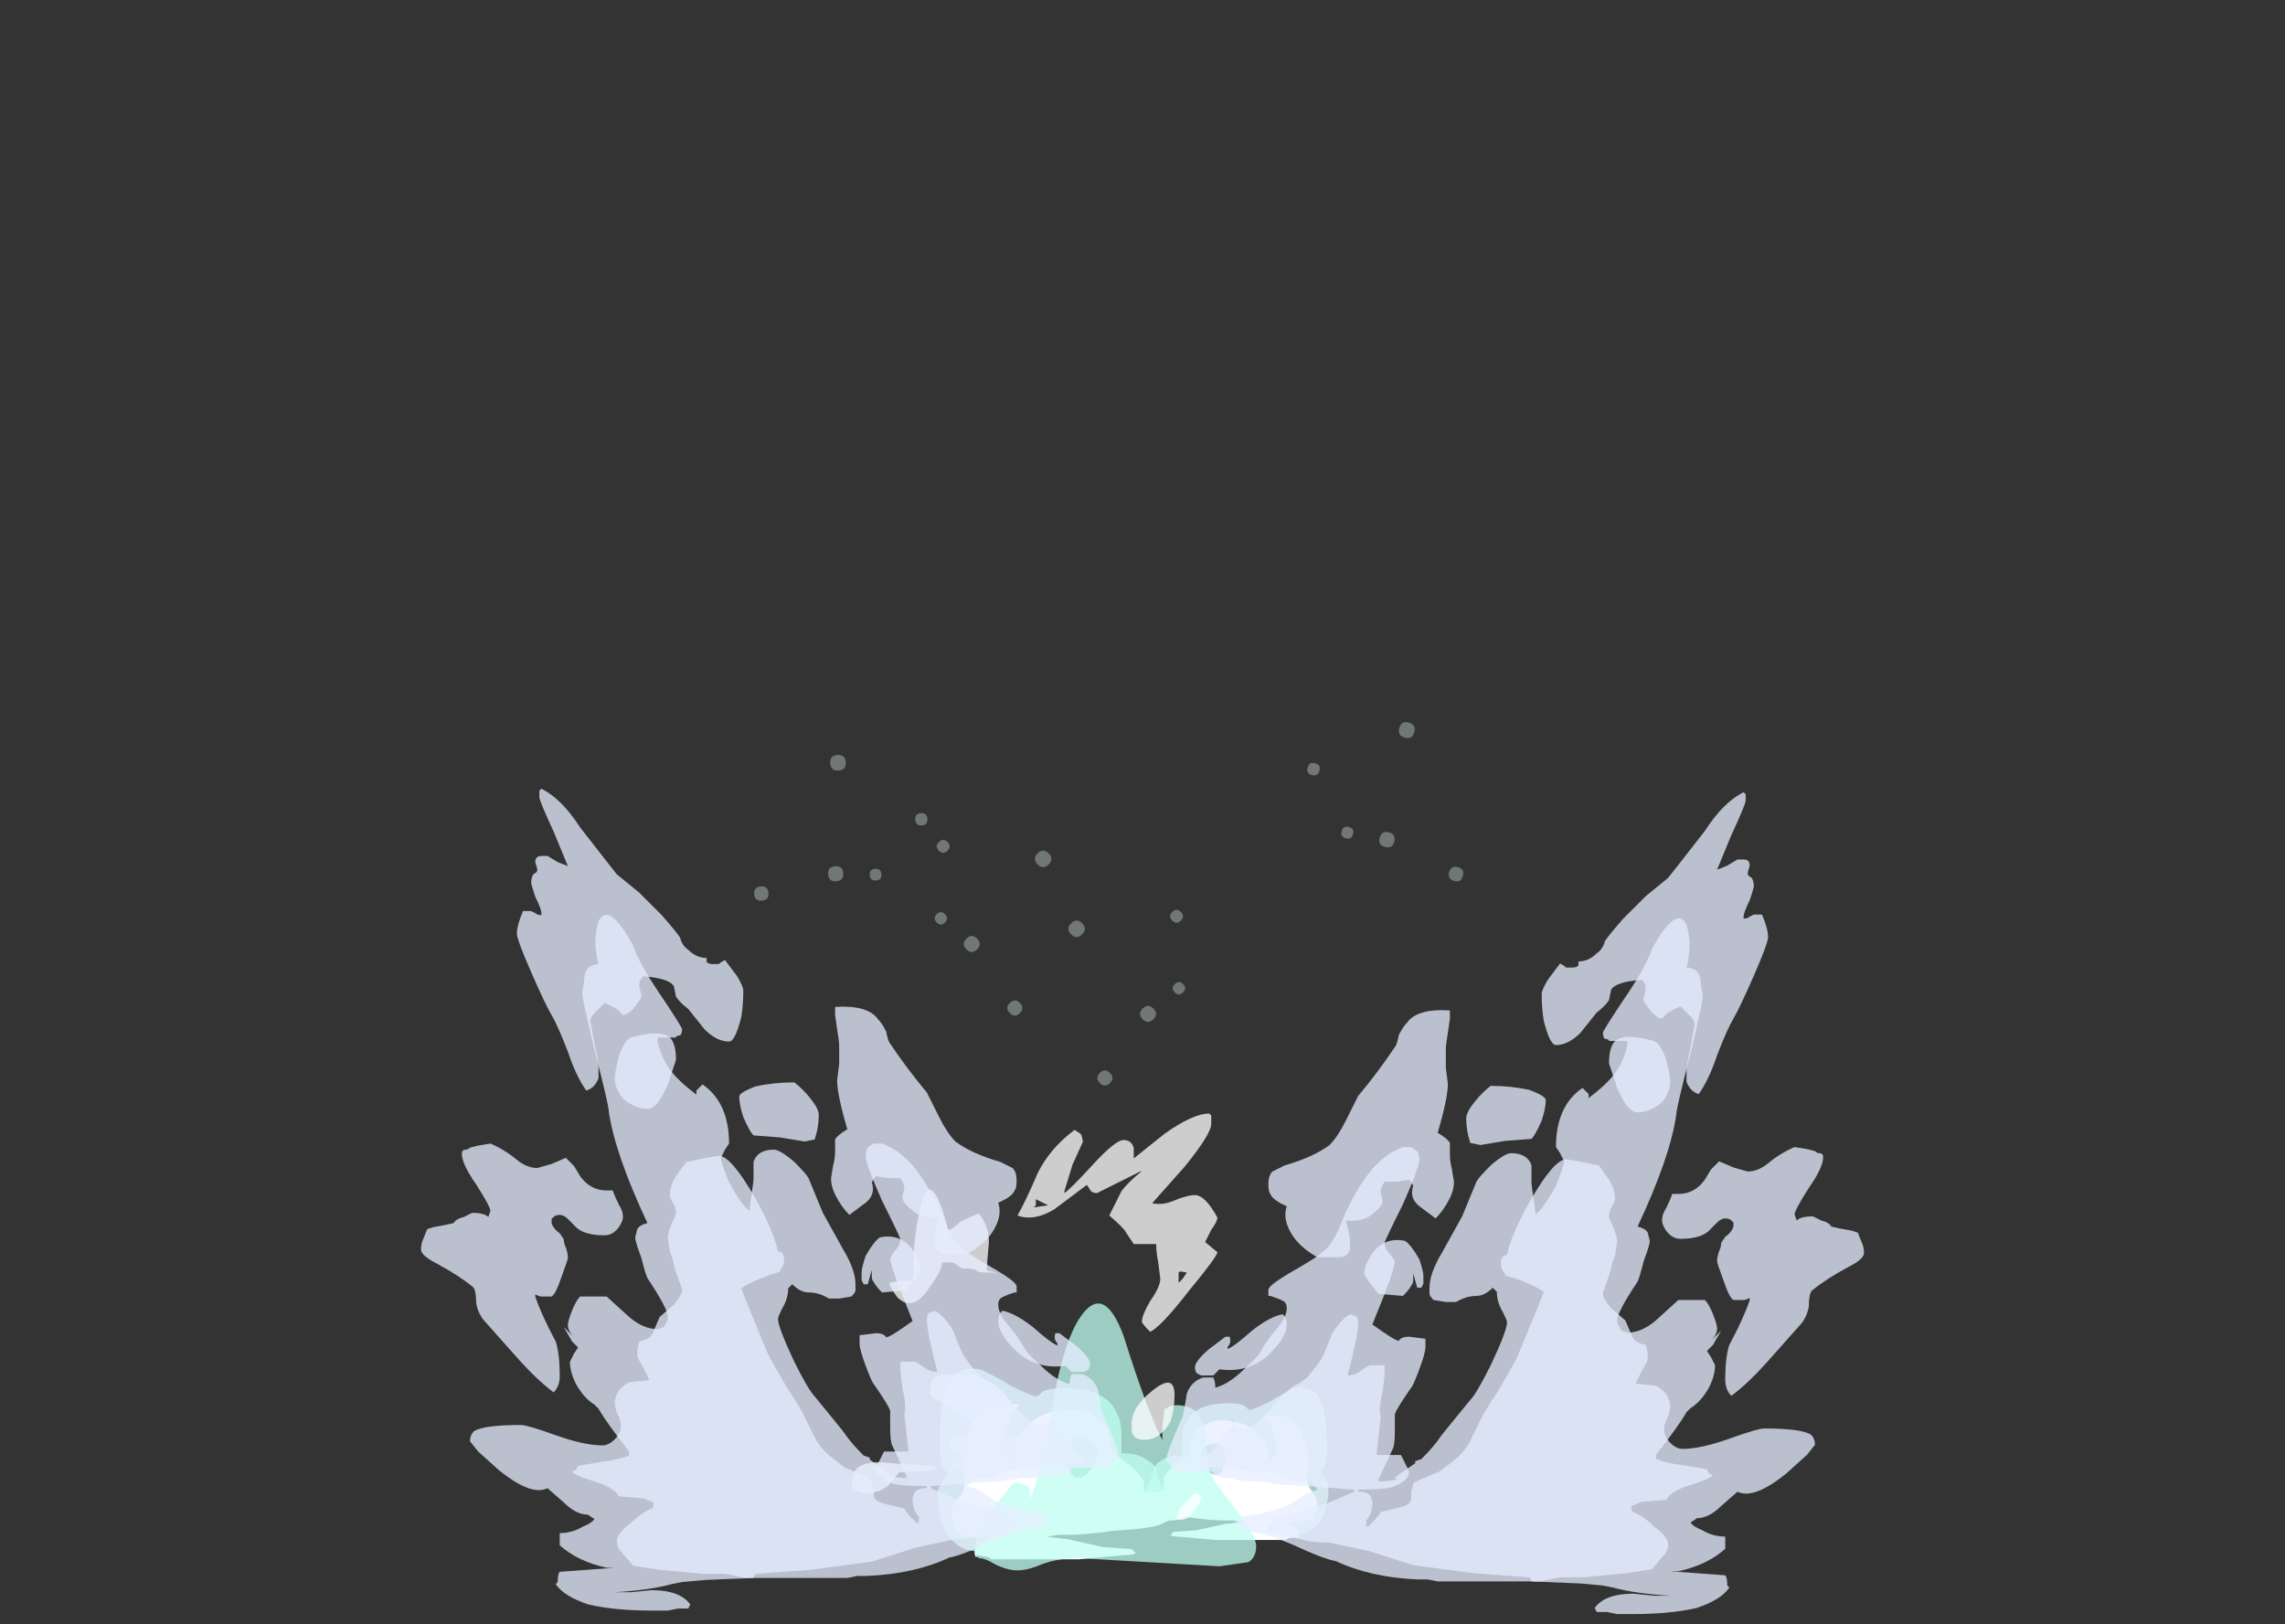 <?xml version="1.0" encoding="UTF-8" standalone="no"?>
<svg xmlns:ffdec="https://www.free-decompiler.com/flash" xmlns:xlink="http://www.w3.org/1999/xlink" ffdec:objectType="frame" height="278.75px" width="392.1px" xmlns="http://www.w3.org/2000/svg">
  <rect width="100%" height="100%" fill="#333333" stroke="none"/>
  <g transform="matrix(1.0, 0.0, 0.0, 1.0, 195.85, 253.05)">
    <use ffdec:characterId="2637" height="3.6" transform="matrix(7.0, 0.0, 0.0, 7.0, -49.6, -17.5)" width="4.5" xlink:href="#shape0"/>
    <use ffdec:characterId="2639" height="4.65" transform="matrix(7.0, 0.0, 0.0, 7.0, -34.9, -18.0)" width="6.25" xlink:href="#shape1"/>
    <use ffdec:characterId="2639" height="4.65" transform="matrix(-5.592, 0.0, 0.0, 5.592, 32.095, -14.762)" width="6.25" xlink:href="#shape1"/>
    <use ffdec:characterId="2640" height="11.2" transform="matrix(7.0, 0.0, 0.0, 7.0, -43.3, -61.95)" width="9.0" xlink:href="#shape2"/>
    <use ffdec:characterId="2633" height="0.6" transform="matrix(-4.74, 0.0, 0.0, -4.74, -9.678, -92.228)" width="0.6" xlink:href="#shape3"/>
    <use ffdec:characterId="2633" height="0.6" transform="matrix(-4.348, 0.0, 0.0, -4.348, -4.946, -66.746)" width="0.6" xlink:href="#shape3"/>
    <use ffdec:characterId="2633" height="0.6" transform="matrix(-4.599, 0.0, 0.0, -4.599, 2.53, -77.67)" width="0.6" xlink:href="#shape3"/>
    <use ffdec:characterId="2633" height="0.6" transform="matrix(-3.559, 0.0, 0.0, -3.559, 7.518, -82.382)" width="0.6" xlink:href="#shape3"/>
    <use ffdec:characterId="2633" height="0.6" transform="matrix(-3.724, 0.0, 0.0, -3.724, 7.167, -94.683)" width="0.6" xlink:href="#shape3"/>
    <use ffdec:characterId="2633" height="0.6" transform="matrix(4.739, 0.0, 0.0, -4.74, -18.272, -104.228)" width="0.6" xlink:href="#shape3"/>
    <use ffdec:characterId="2633" height="0.6" transform="matrix(4.348, 0.0, 0.0, -4.348, -23.004, -78.746)" width="0.6" xlink:href="#shape3"/>
    <use ffdec:characterId="2633" height="0.6" transform="matrix(4.598, 0.0, 0.0, -4.599, -30.48, -89.67)" width="0.6" xlink:href="#shape3"/>
    <use ffdec:characterId="2633" height="0.6" transform="matrix(3.558, 0.0, 0.0, -3.559, -35.467, -94.382)" width="0.6" xlink:href="#shape3"/>
    <use ffdec:characterId="2633" height="0.6" transform="matrix(3.724, 0.0, 0.0, -3.724, -35.117, -106.683)" width="0.6" xlink:href="#shape3"/>
    <use ffdec:characterId="2633" height="0.6" transform="matrix(4.116, -2.349, -2.349, -4.117, 45.02, -125.81)" width="0.6" xlink:href="#shape3"/>
    <use ffdec:characterId="2633" height="0.6" transform="matrix(3.777, -2.155, -2.155, -3.777, 53.514, -101.27)" width="0.6" xlink:href="#shape3"/>
    <use ffdec:characterId="2633" height="0.6" transform="matrix(3.994, -2.279, -2.279, -3.994, 41.636, -107.068)" width="0.6" xlink:href="#shape3"/>
    <use ffdec:characterId="2633" height="0.6" transform="matrix(3.091, -1.764, -1.764, -3.091, 34.952, -108.694)" width="0.6" xlink:href="#shape3"/>
    <use ffdec:characterId="2633" height="0.6" transform="matrix(3.234, -1.845, -1.845, -3.235, 29.133, -119.526)" width="0.6" xlink:href="#shape3"/>
    <use ffdec:characterId="2633" height="0.6" transform="matrix(-3.563, -3.113, 3.114, -3.563, -51.915, -120.147)" width="0.6" xlink:href="#shape3"/>
    <use ffdec:characterId="2633" height="0.6" transform="matrix(-3.268, -2.856, 2.856, -3.269, -65.076, -97.862)" width="0.6" xlink:href="#shape3"/>
    <use ffdec:characterId="2633" height="0.6" transform="matrix(-3.457, -3.02, 3.021, -3.458, -52.319, -101.157)" width="0.6" xlink:href="#shape3"/>
    <use ffdec:characterId="2633" height="0.6" transform="matrix(-2.675, -2.337, 2.337, -2.675, -45.499, -101.446)" width="0.6" xlink:href="#shape3"/>
    <use ffdec:characterId="2633" height="0.6" transform="matrix(-2.8, -2.446, 2.446, -2.8, -37.644, -110.876)" width="0.6" xlink:href="#shape3"/>
    <use ffdec:characterId="2641" height="20.15" transform="matrix(-7.0, 0.0, 0.0, 7.0, -3.9, -117.7)" width="17.1" xlink:href="#shape4"/>
    <use ffdec:characterId="2641" height="20.15" transform="matrix(7.0, 0.0, 0.0, 7.0, 4.3, -117.1)" width="17.1" xlink:href="#shape4"/>
  </g>
  <defs>
    <g id="shape0" transform="matrix(1.0, 0.0, 0.0, 1.0, 7.1, 3.85)">
      <path d="M-6.2 -1.1 Q-6.4 -0.9 -6.75 -0.9 -7.0 -0.9 -7.1 -1.05 L-7.1 -1.2 Q-7.1 -1.65 -6.45 -1.65 L-5.05 -1.55 -5.05 -1.5 -5.1 -1.45 -5.95 -1.4 Q-6.0 -1.35 -6.2 -1.1 M-4.2 -3.8 Q-3.8 -3.7 -3.5 -3.45 -3.2 -3.2 -3.2 -2.95 -3.2 -2.8 -3.25 -2.6 -3.35 -2.4 -3.6 -2.4 -3.75 -2.4 -4.15 -2.6 L-4.55 -2.9 -5.15 -3.25 Q-5.2 -3.3 -5.2 -3.4 -5.2 -3.75 -4.9 -3.8 L-4.2 -3.8 M-4.05 -2.0 Q-4.05 -1.9 -4.2 -1.75 L-4.45 -1.5 -4.7 -1.5 -4.6 -1.6 -4.45 -1.7 -4.4 -1.8 Q-4.6 -1.9 -4.7 -2.0 -4.7 -2.05 -4.7 -2.15 -4.5 -2.35 -4.25 -2.3 -4.05 -2.2 -4.05 -2.0 M-3.75 -2.35 L-3.7 -2.35 Q-3.55 -2.25 -3.25 -2.25 -3.0 -2.3 -2.85 -2.1 -2.6 -1.8 -2.6 -1.6 -2.6 -1.3 -2.9 -1.1 -3.15 -1.2 -3.15 -1.4 -3.2 -1.7 -3.25 -1.8 -3.55 -1.75 -3.6 -1.95 L-3.75 -2.35 M-4.25 -0.65 L-4.1 -0.7 -3.95 -0.55 Q-3.9 -0.5 -3.9 -0.4 -4.0 -0.3 -4.1 -0.25 L-4.25 -0.3 -4.3 -0.45 Q-4.3 -0.6 -4.25 -0.65" fill="#ffffff" fill-opacity="0.753" fill-rule="evenodd" stroke="none"/>
    </g>
    <g id="shape1" transform="matrix(1.0, 0.0, 0.0, 1.0, 3.2, 2.3)">
      <path d="M1.3 -0.25 Q1.7 -0.25 1.9 -0.1 2.1 0.0 2.15 0.15 2.2 0.3 2.25 0.5 2.35 0.75 2.45 0.9 2.4 1.05 2.3 1.1 2.2 1.15 2.05 1.15 1.8 1.15 1.75 0.95 1.7 0.9 1.7 0.8 L1.75 0.65 Q1.75 0.4 1.6 0.35 1.45 0.2 1.0 0.25 0.75 0.5 0.1 0.8 -0.6 1.1 -1.15 1.1 -1.4 1.1 -1.75 0.95 L-2.1 0.8 Q-2.15 0.8 -2.3 0.85 -2.45 0.95 -2.65 1.0 -2.5 1.2 -2.1 1.4 L-1.8 1.55 Q-1.7 1.65 -1.65 1.75 -1.7 1.95 -1.95 2.05 -2.15 2.15 -2.25 2.15 -2.75 2.15 -3.05 1.6 -3.15 1.3 -3.2 1.0 -3.2 0.7 -3.2 0.65 -3.15 0.5 -2.95 0.25 -3.1 0.15 -3.15 -0.2 -3.15 -0.3 -3.15 -0.7 -3.15 -1.75 -2.85 -2.1 -2.6 -2.4 -2.15 -2.3 -1.9 -2.2 -1.4 -1.9 -0.9 -1.65 -0.8 -1.65 -0.75 -1.65 -0.7 -1.7 L-0.65 -1.75 Q-0.5 -1.85 -0.15 -1.85 0.95 -1.85 1.2 -1.2 1.3 -1.0 1.3 -0.65 L1.3 -0.25 M-0.45 -1.2 L-0.65 -1.05 -0.65 -0.95 Q-0.6 -0.95 -0.5 -0.95 -0.45 -0.95 -0.35 -1.05 -0.25 -1.25 -0.25 -1.3 L-0.2 -1.35 Q-0.3 -1.3 -0.45 -1.2 M-1.1 -0.05 Q-1.2 0.2 -1.45 0.35 L-1.5 0.4 -1.3 0.45 -1.05 0.45 -1.05 0.15 Q-1.05 0.0 -0.95 -0.3 L-1.0 -0.25 -1.1 -0.05" fill="#bffff0" fill-opacity="0.753" fill-rule="evenodd" stroke="none"/>
      <path d="M0.35 -0.6 Q0.2 -0.65 0.1 -0.55 -0.05 -0.4 -0.05 -0.2 -0.05 -0.1 0.0 0.05 0.05 0.35 0.25 0.35 0.4 0.35 0.55 0.15 0.7 -0.05 0.7 -0.2 0.7 -0.4 0.6 -0.5 0.5 -0.6 0.35 -0.6 M1.15 -0.2 Q1.25 -0.15 1.45 0.0 1.75 0.25 1.85 0.45 L1.85 0.8 1.9 0.85 1.95 0.85 2.15 0.9 2.2 0.85 Q2.3 0.85 2.35 0.9 L2.8 0.9 Q2.85 0.9 2.95 0.95 3.05 1.0 3.05 1.05 3.05 1.15 2.95 1.25 2.75 1.4 2.5 1.4 L2.45 1.4 2.25 1.5 Q2.0 1.6 1.1 1.65 0.45 1.75 -0.05 1.75 L-0.25 1.75 -0.55 1.8 -0.5 1.8 -0.1 1.85 -0.05 1.85 0.85 2.05 1.55 2.1 1.65 2.2 Q1.55 2.25 1.35 2.25 L0.25 2.35 -1.9 2.35 -1.95 2.3 -2.25 2.25 -2.25 2.3 Q-2.3 2.3 -2.3 2.15 -2.3 2.05 -1.95 1.8 L-2.4 1.8 -2.5 1.75 -2.55 1.75 Q-2.6 1.8 -2.65 1.75 L-2.7 1.7 Q-2.75 1.65 -2.8 1.5 -2.85 1.35 -2.85 1.2 -2.85 1.05 -2.8 1.0 L-2.7 0.85 Q-2.55 0.7 -2.55 0.45 L-2.55 0.25 Q-2.6 0.15 -2.6 0.05 -2.6 -0.5 -2.35 -0.95 -2.1 -1.5 -1.55 -1.45 L-1.2 -1.45 Q-1.3 -1.35 -1.4 -1.2 -1.6 -0.95 -1.6 -0.5 -1.6 -0.4 -1.6 -0.3 -1.55 -0.2 -1.45 -0.1 L-1.4 -0.1 Q-1.35 -0.6 -1.05 -0.9 -0.7 -1.25 -0.2 -1.3 0.3 -1.4 0.65 -1.15 1.05 -0.95 1.05 -0.45 L1.05 -0.35 1.15 -0.2 M2.85 1.15 L2.95 1.1 2.7 1.05 2.55 1.0 2.65 1.15 2.85 1.15 M-0.55 1.8 L-0.55 1.8" fill="#ffffff" fill-rule="evenodd" stroke="none"/>
    </g>
    <g id="shape2" transform="matrix(1.0, 0.0, 0.0, 1.0, 6.2, 10.2)">
      <path d="M2.3 -0.5 Q2.8 0.15 2.8 0.4 2.8 0.7 2.6 0.8 L1.9 0.9 -1.55 0.7 Q-2.05 0.7 -2.45 0.85 -2.8 1.0 -3.05 1.0 -3.3 1.0 -3.6 0.85 -3.85 0.7 -4.0 0.7 L-4.1 0.6 -4.1 0.4 Q-4.1 0.0 -3.15 -1.15 -2.85 -1.15 -2.75 -1.0 L-2.75 -0.75 Q-2.45 -1.4 -2.2 -3.0 -1.95 -4.5 -1.55 -5.15 -0.95 -6.1 -0.45 -4.75 0.15 -2.85 0.5 -2.2 L0.5 -2.5 0.55 -2.95 0.65 -3.0 Q0.7 -3.05 0.85 -3.05 1.45 -3.05 1.55 -2.4 1.6 -1.6 1.7 -1.35 1.75 -1.2 2.3 -0.5" fill="#bffff0" fill-opacity="0.753" fill-rule="evenodd" stroke="none"/>
      <path d="M1.7 -9.95 Q1.7 -9.7 1.05 -8.9 L0.25 -8.0 Q0.5 -7.95 0.75 -8.05 1.1 -8.2 1.3 -8.2 1.55 -8.2 1.85 -7.65 1.85 -7.55 1.7 -7.35 L1.55 -7.05 1.85 -6.8 Q1.85 -6.7 1.15 -5.85 0.45 -4.95 0.2 -4.85 0.0 -5.05 0.0 -5.1 0.0 -5.25 0.2 -5.6 0.45 -5.95 0.45 -6.15 L0.4 -6.55 Q0.35 -6.8 0.35 -7.0 L-0.2 -7.0 -0.4 -7.3 Q-0.45 -7.4 -0.8 -7.7 L-0.5 -8.3 Q-0.35 -8.5 -0.05 -8.75 L0.0 -8.8 -1.1 -8.25 Q-1.2 -8.25 -1.25 -8.3 L-1.35 -8.45 -2.15 -7.85 Q-2.65 -7.55 -3.05 -7.7 -2.85 -8.05 -2.55 -8.75 -2.25 -9.35 -1.65 -9.8 L-1.5 -9.7 Q-1.45 -9.6 -1.45 -9.5 L-1.7 -8.95 -1.9 -8.3 -1.9 -8.25 Q-1.75 -8.35 -1.2 -8.95 -0.65 -9.55 -0.45 -9.55 -0.25 -9.55 -0.2 -9.35 L-0.2 -9.1 0.55 -9.7 Q1.25 -10.2 1.65 -10.2 L1.7 -10.15 1.7 -9.95 M1.1 -6.3 Q0.9 -6.35 0.9 -6.3 L0.9 -6.05 1.0 -6.15 1.1 -6.3 M0.05 -2.2 Q-0.2 -2.2 -0.25 -2.4 L-0.25 -2.6 Q-0.25 -3.0 0.25 -3.4 0.8 -3.85 0.8 -3.3 0.8 -2.95 0.7 -2.65 0.45 -2.2 0.05 -2.2 M1.5 -0.8 L1.25 -0.4 Q1.1 -0.2 0.85 -0.25 0.85 -0.4 1.0 -0.6 1.15 -0.75 1.3 -0.9 L1.5 -0.8 M-4.0 -7.75 Q-3.75 -7.45 -3.75 -7.05 -3.8 -6.55 -3.8 -6.35 L-3.55 -6.3 -3.75 -6.3 Q-4.05 -6.3 -4.05 -6.35 -4.1 -6.4 -4.35 -6.4 -4.45 -6.4 -4.55 -6.5 -4.6 -6.55 -4.7 -6.55 L-4.9 -6.55 Q-4.9 -6.35 -5.2 -5.95 -5.45 -5.55 -5.7 -5.55 -5.85 -5.55 -6.0 -5.7 -6.15 -5.9 -6.2 -6.05 L-5.95 -6.1 -5.65 -6.1 -5.6 -6.2 Q-5.6 -6.25 -5.6 -6.4 -5.6 -7.3 -5.4 -8.0 -5.15 -8.9 -4.75 -7.35 -4.65 -7.35 -4.45 -7.55 -4.25 -7.65 -4.0 -7.75 M-2.65 -7.9 L-2.3 -7.95 -2.6 -8.1 -2.6 -7.95 -2.65 -7.9" fill="#ffffff" fill-opacity="0.753" fill-rule="evenodd" stroke="none"/>
    </g>
    <g id="shape3" transform="matrix(1.0, 0.0, 0.0, 1.0, 0.3, 0.3)">
      <path d="M0.2 -0.2 Q0.3 -0.1 0.3 0.0 0.3 0.1 0.2 0.2 0.1 0.3 0.0 0.3 -0.1 0.3 -0.2 0.2 -0.3 0.1 -0.3 0.0 -0.3 -0.1 -0.2 -0.2 -0.1 -0.3 0.0 -0.3 0.1 -0.3 0.2 -0.2" fill="#e8f6fb" fill-opacity="0.341" fill-rule="evenodd" stroke="none"/>
    </g>
    <g id="shape4" transform="matrix(1.0, 0.0, 0.0, 1.0, 5.8, 19.0)">
      <path d="M8.4 -18.95 L8.4 -18.8 Q8.4 -18.7 8.05 -17.95 L7.7 -17.1 7.95 -17.2 8.2 -17.35 8.35 -17.35 Q8.5 -17.35 8.5 -17.2 8.45 -17.05 8.45 -17.0 8.45 -16.95 8.55 -16.9 8.6 -16.8 8.6 -16.7 8.6 -16.65 8.5 -16.35 8.35 -16.05 8.35 -15.95 L8.35 -15.9 Q8.45 -15.9 8.5 -15.95 L8.6 -16.0 8.8 -16.0 Q8.95 -15.65 8.95 -15.45 8.95 -15.3 8.6 -14.5 8.25 -13.7 8.1 -13.45 7.95 -13.2 7.7 -12.55 7.5 -11.95 7.25 -11.6 7.05 -11.65 6.95 -11.9 6.95 -12.0 6.95 -12.2 6.95 -12.3 7.05 -12.75 L7.15 -13.3 Q7.15 -13.4 7.05 -13.5 L6.8 -13.75 Q6.7 -13.7 6.5 -13.6 L6.35 -13.45 Q6.25 -13.45 6.1 -13.6 L5.95 -13.8 Q5.9 -13.85 5.9 -13.95 L5.95 -14.15 Q5.95 -14.3 5.9 -14.35 L5.85 -14.4 Q5.2 -14.35 5.1 -14.15 L5.05 -13.9 Q4.95 -13.75 4.75 -13.6 L4.35 -13.1 Q4.05 -12.8 3.75 -12.8 3.6 -12.8 3.45 -13.4 3.4 -13.7 3.4 -14.05 3.4 -14.15 3.55 -14.4 3.7 -14.6 3.85 -14.8 3.95 -14.75 4.0 -14.7 4.05 -14.7 4.15 -14.7 4.25 -14.7 4.3 -14.75 L4.3 -14.85 Q4.55 -14.85 4.75 -15.05 4.9 -15.15 4.95 -15.35 5.05 -15.5 5.4 -15.9 L5.95 -16.45 6.5 -16.9 Q6.7 -17.15 7.4 -18.05 7.85 -18.75 8.35 -19.0 L8.4 -18.95 M8.45 -9.7 Q8.7 -9.7 8.95 -9.9 9.25 -10.15 9.6 -10.3 L9.9 -10.25 10.1 -10.2 Q10.15 -10.15 10.2 -10.15 10.3 -10.15 10.3 -10.05 10.3 -9.8 9.95 -9.3 9.6 -8.75 9.6 -8.65 L9.65 -8.5 Q9.75 -8.6 10.05 -8.6 L10.25 -8.5 Q10.45 -8.45 10.5 -8.35 10.7 -8.3 11.0 -8.25 L11.15 -8.2 11.25 -7.95 Q11.3 -7.85 11.3 -7.7 11.3 -7.55 10.9 -7.35 10.35 -7.05 10.05 -6.8 9.95 -6.75 9.95 -6.4 9.9 -6.1 9.7 -5.9 L8.9 -5.0 Q8.45 -4.5 8.05 -4.2 7.9 -4.35 7.9 -4.6 7.9 -5.15 8.0 -5.45 8.35 -6.1 8.5 -6.55 L8.5 -6.6 Q8.4 -6.55 8.35 -6.55 L8.1 -6.55 Q8.0 -6.6 7.85 -7.05 7.7 -7.45 7.7 -7.5 7.7 -7.6 7.75 -7.75 7.8 -7.85 7.8 -7.95 L7.9 -8.1 Q8.05 -8.2 8.1 -8.35 L8.1 -8.45 8.05 -8.5 Q8.0 -8.55 7.9 -8.55 7.8 -8.55 7.7 -8.45 L7.55 -8.3 Q7.35 -8.05 6.8 -8.05 6.6 -8.05 6.45 -8.25 6.35 -8.4 6.35 -8.5 6.35 -8.65 6.45 -8.8 6.55 -9.0 6.6 -9.15 L6.75 -9.15 Q7.15 -9.15 7.4 -9.5 L7.55 -9.75 Q7.7 -9.9 7.75 -9.95 L8.1 -9.8 8.45 -9.7 M6.15 -12.9 Q6.3 -12.85 6.45 -12.45 6.55 -12.05 6.55 -11.9 6.55 -11.65 6.35 -11.4 6.05 -11.15 5.75 -11.15 5.5 -11.15 5.25 -11.75 5.15 -12.05 5.05 -12.35 5.05 -12.75 5.2 -12.9 5.45 -13.1 6.15 -12.9 M1.15 -13.6 L1.15 -13.45 1.1 -13.1 Q1.05 -12.8 1.05 -12.7 1.05 -12.5 1.05 -12.25 L1.1 -11.85 Q1.1 -11.5 0.85 -10.65 1.1 -10.5 1.15 -10.4 L1.15 -10.1 Q1.15 -9.95 1.2 -9.75 L1.25 -9.45 Q1.25 -9.25 1.15 -9.05 1.0 -8.75 0.8 -8.55 L0.4 -8.85 Q0.15 -9.05 0.25 -9.35 0.2 -9.45 0.15 -9.5 L-0.15 -9.45 -0.45 -9.45 Q-0.55 -9.3 -0.55 -9.2 L-0.5 -9.0 Q-0.5 -8.85 -0.7 -8.7 -0.95 -8.45 -1.4 -8.5 L-1.35 -8.3 Q-1.3 -8.1 -1.3 -8.0 -1.3 -7.85 -1.3 -7.8 -1.35 -7.6 -1.55 -7.6 L-2.1 -7.6 Q-2.55 -7.85 -2.75 -8.2 -2.95 -8.55 -2.85 -8.85 -3.2 -9.0 -3.25 -9.15 -3.3 -9.2 -3.3 -9.4 -3.3 -9.6 -3.2 -9.7 -3.1 -9.75 -2.9 -9.85 -2.2 -10.05 -1.8 -10.35 -1.6 -10.55 -1.4 -10.95 -1.15 -11.45 -1.1 -11.55 -0.6 -12.15 -0.2 -12.75 -0.15 -12.8 -0.1 -13.05 0.0 -13.25 0.1 -13.35 0.35 -13.7 1.15 -13.65 L1.15 -13.6 M3.15 -10.5 L2.5 -10.45 1.9 -10.35 1.65 -10.4 Q1.55 -10.7 1.55 -11.0 1.55 -11.15 1.75 -11.4 1.95 -11.65 2.15 -11.8 2.65 -11.8 3.1 -11.7 3.5 -11.55 3.5 -11.45 3.5 -11.25 3.4 -10.95 3.25 -10.6 3.15 -10.5 M5.05 -9.5 Q5.2 -9.25 5.2 -9.05 5.2 -8.95 5.1 -8.8 5.05 -8.7 5.05 -8.6 5.05 -8.55 5.15 -8.35 5.25 -8.1 5.25 -8.0 L5.2 -7.65 Q5.1 -7.4 5.1 -7.3 L5.0 -7.0 Q4.9 -6.75 4.9 -6.7 4.9 -6.6 5.1 -6.35 L5.45 -6.05 5.6 -5.7 Q5.65 -5.5 5.95 -5.45 6.0 -5.3 6.0 -5.1 6.0 -5.05 5.85 -4.8 L5.7 -4.5 6.2 -4.45 Q6.45 -4.3 6.5 -4.15 6.55 -4.05 6.55 -3.95 6.55 -3.85 6.5 -3.7 6.4 -3.5 6.4 -3.4 6.4 -3.2 6.55 -3.05 6.7 -2.9 6.85 -2.9 7.3 -2.9 8.0 -3.15 8.7 -3.4 8.85 -3.4 9.75 -3.4 10.0 -3.25 10.1 -3.15 10.1 -3.0 L9.9 -2.75 9.4 -2.3 Q8.6 -1.65 8.2 -1.85 L7.8 -1.5 Q7.5 -1.2 7.2 -1.2 7.15 -1.15 7.05 -1.1 7.1 -1.0 7.35 -0.9 7.6 -0.75 7.9 -0.75 L7.9 -0.45 Q7.45 -0.05 6.75 0.1 L6.55 0.1 7.9 0.2 Q7.95 0.25 7.95 0.45 L8.0 0.5 Q7.8 0.8 7.2 1.0 6.55 1.15 5.65 1.15 L5.25 1.15 5.0 1.1 4.75 1.1 4.7 1.0 Q4.95 0.65 5.65 0.65 L6.15 0.7 6.55 0.7 Q5.7 0.65 5.15 0.5 L4.9 0.45 4.35 0.4 3.15 0.35 Q3.15 0.3 3.1 0.25 L1.75 0.15 0.25 -0.05 -0.85 -0.4 -1.8 -0.6 Q-2.25 -0.6 -2.55 -0.7 L-2.85 -0.75 -3.05 -0.8 -3.1 -0.8 -3.1 -0.85 -3.25 -0.85 Q-3.3 -0.85 -3.3 -0.95 L-3.3 -1.05 -3.25 -1.05 -3.2 -1.15 Q-3.15 -1.15 -3.1 -1.2 -2.35 -1.4 -1.9 -1.55 -1.65 -1.65 -1.2 -1.85 L-1.2 -1.9 -1.85 -1.95 -2.55 -2.0 Q-2.9 -2.0 -3.45 -2.1 -4.05 -2.1 -4.1 -2.15 L-4.45 -2.2 -4.6 -2.25 -4.7 -2.35 -4.65 -2.4 -4.5 -2.45 -4.95 -2.45 -4.95 -2.5 -5.2 -2.55 -5.25 -2.6 -5.0 -2.55 -4.75 -2.8 -4.7 -2.8 -4.45 -3.15 Q-4.1 -3.6 -4.1 -3.55 L-4.05 -3.45 Q-4.0 -3.4 -3.9 -3.4 -3.6 -3.4 -3.15 -4.0 -2.75 -4.45 -2.55 -4.5 L-2.35 -4.65 Q-2.05 -5.0 -1.95 -5.2 -1.8 -5.55 -1.75 -5.7 -1.55 -6.05 -1.3 -6.2 L-1.15 -6.15 Q-1.1 -6.1 -1.1 -6.0 -1.1 -5.75 -1.2 -5.35 -1.3 -4.9 -1.35 -4.75 L-1.35 -4.7 Q-1.2 -4.7 -1.05 -4.8 -0.85 -4.95 -0.8 -4.95 L-0.45 -4.95 -0.45 -4.75 Q-0.45 -4.7 -0.5 -4.3 -0.6 -3.9 -0.55 -3.7 -0.55 -3.6 -0.6 -3.2 L-0.65 -2.75 -0.05 -2.75 0.15 -2.35 Q0.15 -2.1 -0.3 -1.95 -0.6 -1.9 -1.1 -1.9 L-1.1 -1.85 -1.05 -1.85 Q-0.9 -1.85 -0.8 -1.75 -0.75 -1.65 -0.75 -1.55 -0.75 -1.45 -0.8 -1.3 -0.85 -1.2 -0.9 -1.15 L-0.9 -1.0 -0.85 -1.0 -0.65 -1.2 Q-0.65 -1.25 -0.6 -1.25 L-0.55 -1.35 -0.15 -1.45 Q0.15 -1.5 0.2 -1.65 L0.2 -1.85 Q0.25 -2.0 0.25 -2.05 0.3 -2.1 0.55 -2.2 L0.9 -2.35 1.1 -2.5 1.35 -2.7 Q1.55 -2.9 1.65 -3.1 L1.85 -3.5 Q1.95 -3.75 2.35 -4.35 2.7 -4.95 2.8 -5.15 L3.15 -6.0 Q3.3 -6.35 3.45 -6.75 3.25 -6.9 2.7 -7.1 L2.65 -7.1 Q2.55 -7.15 2.5 -7.15 L2.5 -7.2 Q2.4 -7.3 2.4 -7.45 2.4 -7.6 2.5 -7.65 L2.55 -7.65 Q2.65 -8.15 3.1 -8.95 3.7 -10.0 4.0 -10.0 L4.3 -9.95 4.8 -9.85 5.05 -9.5 M0.4 -7.55 Q0.5 -7.25 0.5 -7.15 L0.5 -6.95 0.45 -6.85 0.35 -6.85 0.25 -7.2 0.25 -7.05 Q0.25 -6.95 0.2 -6.9 0.15 -6.8 0.0 -6.65 L-0.6 -6.7 -0.8 -6.95 Q-0.95 -7.15 -0.95 -7.2 -0.95 -7.4 -0.75 -7.7 -0.45 -8.1 0.05 -8.0 0.2 -7.9 0.4 -7.55 M-3.25 -5.25 Q-3.75 -4.75 -4.5 -4.85 L-4.65 -4.7 -4.95 -4.7 -5.05 -4.75 Q-5.1 -4.8 -5.1 -4.9 -5.1 -5.05 -4.75 -5.35 L-4.35 -5.65 -4.25 -5.65 Q-4.2 -5.5 -4.3 -5.4 L-4.3 -5.35 Q-4.15 -5.4 -3.7 -5.8 -3.25 -6.15 -2.95 -6.2 L-2.9 -6.15 Q-2.85 -6.05 -2.85 -5.95 -2.85 -5.65 -3.25 -5.25" fill="#e5eeff" fill-opacity="0.753" fill-rule="evenodd" stroke="none"/>
      <path d="M6.95 -14.7 L7.0 -14.7 7.15 -14.65 Q7.3 -14.55 7.3 -14.3 L7.35 -14.0 Q7.35 -13.85 7.05 -12.6 6.7 -11.25 6.7 -11.1 6.55 -10.05 5.75 -8.35 5.95 -8.3 6.0 -8.2 L6.05 -8.0 Q6.05 -7.9 5.9 -7.5 5.8 -7.1 5.75 -7.0 5.25 -6.25 5.25 -6.05 5.25 -5.95 5.3 -5.9 L5.35 -5.8 5.5 -5.75 Q5.85 -5.75 6.2 -6.05 L6.75 -6.55 7.4 -6.55 Q7.5 -6.45 7.6 -6.2 7.7 -5.95 7.7 -5.85 7.7 -5.7 7.55 -5.55 L7.55 -5.55 Q7.75 -5.75 7.8 -5.8 L7.6 -5.45 7.45 -5.3 7.55 -5.15 7.65 -4.95 Q7.65 -4.7 7.5 -4.4 7.3 -4.05 7.05 -3.9 L6.95 -3.8 Q6.75 -3.45 6.2 -2.75 L6.2 -2.65 Q6.45 -2.55 6.85 -2.5 L7.45 -2.4 7.5 -2.3 7.6 -2.25 Q7.5 -2.15 7.0 -2.0 6.55 -1.85 6.45 -1.65 L5.85 -1.6 5.6 -1.5 Q5.6 -1.35 5.65 -1.35 5.9 -1.25 6.15 -1.0 6.5 -0.75 6.5 -0.55 6.5 -0.4 6.4 -0.3 L6.1 0.05 5.45 0.15 4.4 0.25 Q4.1 0.25 3.85 0.25 L3.35 0.35 0.85 0.35 0.6 0.3 0.35 0.3 Q-0.8 0.25 -1.65 -0.15 -1.95 -0.2 -2.7 -0.55 L-3.2 -0.75 -4.05 -0.95 -4.1 -1.1 Q-4.05 -1.1 -4.0 -1.2 L-3.9 -1.25 Q-3.15 -1.35 -2.75 -1.55 L-2.45 -1.75 Q-2.3 -1.85 -2.1 -1.9 -2.15 -2.0 -2.3 -2.1 L-2.75 -2.1 -2.8 -2.2 Q-3.05 -2.25 -3.05 -2.3 L-3.8 -2.35 Q-4.05 -2.4 -4.05 -2.45 L-4.45 -2.4 -4.75 -2.35 -5.45 -2.35 -5.5 -2.3 -5.5 -2.35 -5.65 -2.35 -5.6 -2.4 -5.75 -2.55 Q-5.8 -2.6 -5.8 -2.65 -5.8 -2.8 -5.4 -3.7 -5.35 -3.9 -5.3 -4.25 -5.2 -4.55 -4.9 -4.65 L-4.65 -4.65 Q-4.6 -4.55 -4.6 -4.4 -4.25 -4.5 -3.9 -4.85 -3.55 -5.15 -3.45 -5.35 -3.35 -5.55 -3.05 -5.9 -2.85 -6.15 -2.85 -6.35 -2.85 -6.45 -2.9 -6.5 -2.95 -6.55 -3.25 -6.65 L-3.3 -6.65 -3.3 -6.8 Q-3.3 -6.9 -2.8 -7.2 -2.1 -7.6 -2.0 -7.7 -1.7 -7.9 -1.45 -8.6 -1.2 -9.15 -0.95 -9.5 -0.55 -10.1 0.0 -10.3 L0.2 -10.3 0.35 -10.2 Q0.4 -10.1 0.4 -10.0 0.4 -9.8 0.0 -8.9 -0.45 -8.0 -0.45 -7.95 -0.45 -7.8 -0.3 -7.65 L-0.2 -7.5 Q-0.2 -7.35 -0.45 -6.7 L-0.75 -5.95 Q-0.2 -5.55 -0.1 -5.55 -0.05 -5.65 0.15 -5.65 L0.55 -5.6 0.55 -5.4 Q0.55 -5.25 0.4 -4.85 0.25 -4.45 0.2 -4.4 -0.15 -3.9 -0.2 -3.75 L-0.2 -3.35 Q-0.2 -3.0 -0.25 -2.9 L-0.6 -2.15 -0.6 -2.1 -0.65 -2.1 Q-0.4 -2.1 -0.15 -2.15 L-0.2 -2.2 0.3 -2.55 0.3 -2.6 0.45 -2.65 Q0.7 -2.9 0.85 -3.1 0.95 -3.25 1.2 -3.55 L1.65 -4.1 Q1.8 -4.25 2.15 -4.95 2.55 -5.8 2.55 -6.0 2.55 -6.05 2.45 -6.25 2.3 -6.5 2.3 -6.75 L2.2 -6.85 Q2.0 -6.65 1.8 -6.65 1.55 -6.65 1.3 -6.5 L1.05 -6.5 0.75 -6.55 Q0.65 -6.65 0.65 -6.7 0.65 -6.75 0.65 -6.85 0.65 -7.2 0.95 -7.7 L1.45 -8.6 1.8 -9.45 Q1.85 -9.55 2.15 -9.85 2.5 -10.15 2.65 -10.15 3.05 -10.15 3.15 -9.85 L3.15 -9.45 Q3.15 -9.35 3.2 -9.05 L3.25 -8.65 Q3.45 -8.8 3.75 -9.35 3.95 -9.85 3.95 -9.95 L3.85 -10.15 3.75 -10.3 Q3.75 -11.3 4.4 -11.75 L4.55 -11.6 4.55 -11.5 Q4.95 -11.8 5.15 -12.05 5.4 -12.35 5.5 -12.8 L5.5 -12.9 5.05 -12.9 Q5.05 -12.95 4.95 -12.95 4.9 -13.0 4.9 -13.1 4.9 -13.15 5.4 -13.9 5.95 -14.7 6.1 -15.15 6.7 -16.25 6.95 -15.75 7.1 -15.25 6.95 -14.7" fill="#e5eeff" fill-opacity="0.753" fill-rule="evenodd" stroke="none"/>
    </g>
  </defs>
</svg>
